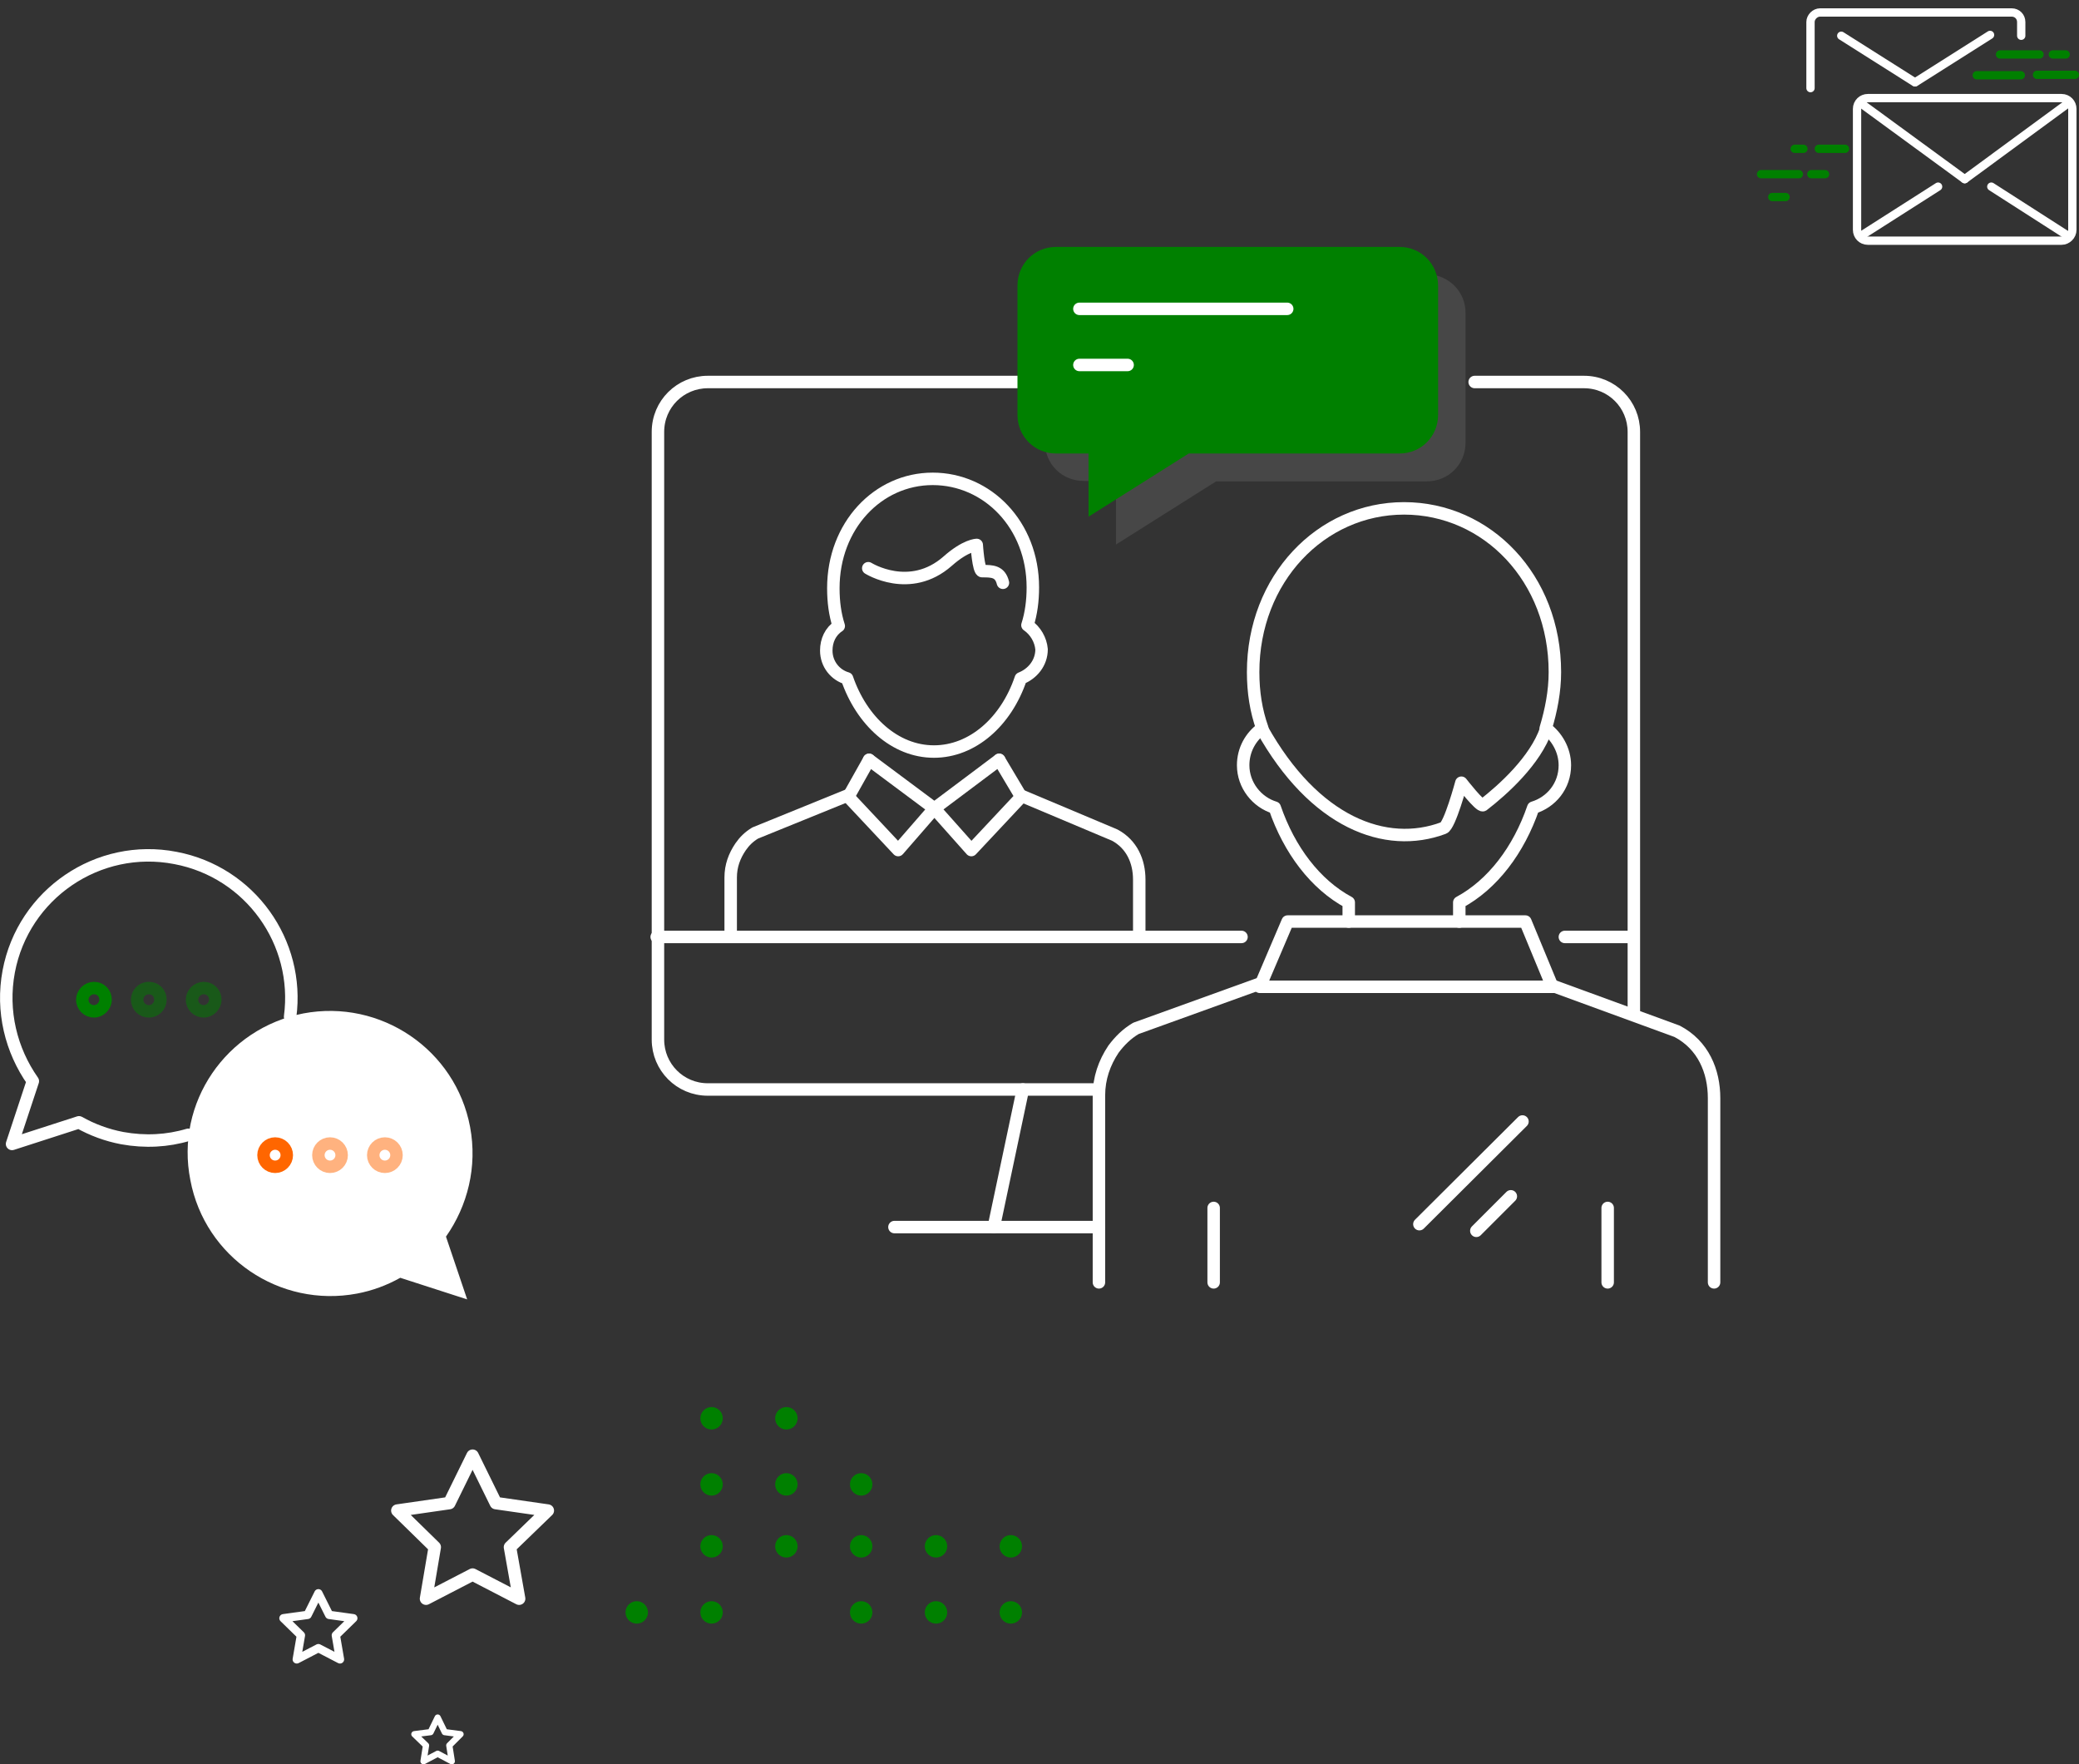 <?xml version="1.0" encoding="utf-8"?>
<!-- Generator: Adobe Illustrator 22.1.0, SVG Export Plug-In . SVG Version: 6.00 Build 0)  -->
<svg xmlns="http://www.w3.org/2000/svg" xmlns:xlink="http://www.w3.org/1999/xlink" x="0px" y="0px"
	 viewBox="0 0 500.2 424.4" style="enable-background:new 0 0 500.2 424.4;" xml:space="preserve">
<rect x="0" y="0" width="500.2" height="424.4" fill="#333333" stroke="none"/>
<style type="text/css">
	.contact-us-0{fill:none;stroke:#008000;}
	.contact-us-1{fill:#008000;}
	.contact-us-2{fill:none;stroke:#FFFFFF;}
	.contact-us-4{fill:#FFFFFF;}
	.contact-us-5{fill:none;stroke:#ff6600;}
</style>
<path class="contact-us-0 fill-none stroke-success" stroke-width="3" stroke-linecap="round" stroke-linejoin="round" stroke-miterlimit="10" d="M25.4,240.5c0,1.5-1.3,2.8-2.8,2.8s-2.8-1.2-2.8-2.8c0-1.5,1.3-2.8,2.8-2.8C24.2,237.7,25.4,238.9,25.4,240.5z"
	/>
<path class="contact-us-0 fill-none stroke-success" opacity=".5" stroke-width="3" stroke-linecap="round" stroke-linejoin="round" stroke-miterlimit="10" d="M38.6,240.5c0,1.5-1.2,2.8-2.8,2.8c-1.5,0-2.8-1.2-2.8-2.8c0-1.5,1.2-2.8,2.8-2.8S38.6,238.9,38.6,240.5z"/>
<path class="contact-us-0 fill-none stroke-success" opacity=".5" stroke-width="3" stroke-linecap="round" stroke-linejoin="round" stroke-miterlimit="10" d="M51.8,240.5c0,1.5-1.3,2.8-2.8,2.8s-2.8-1.2-2.8-2.8c0-1.5,1.3-2.8,2.8-2.8C50.6,237.7,51.8,238.9,51.8,240.5z"
	/>
<path class="contact-us-2 fill-none stroke-white" opacity=".5" stroke-width="3" stroke-linecap="round" stroke-linejoin="round" stroke-miterlimit="10" d="M103.4,265.1c0.8,1.4,1.4,2.9,1.9,4.5"/>
<path class="contact-us-2 fill-none stroke-white" opacity=".5" stroke-width="3" stroke-linecap="round" stroke-linejoin="round" stroke-miterlimit="10" d="M74.4,251.4c9.7-1.8,19.3,1.7,25.4,8.6"/>
<path class="contact-us-2 fill-none stroke-white" stroke-width="3" stroke-linecap="round" stroke-linejoin="round" stroke-miterlimit="10" d="M69.8,244.6c2.4-17.9-9.6-34.8-27.6-38.2c-18.6-3.6-36.6,8.7-40.1,27.3c-1.8,9.6,0.6,19,5.8,26.4l-5,15.1
	L19,270c3.2,1.8,6.7,3.1,10.4,3.8c5.5,1,10.9,0.7,15.9-0.8"/>
<path class="contact-us-4 fill-white" d="M73,243.8c18.6-3.5,36.6,8.7,40.1,27.3c1.8,9.6-0.6,19-5.8,26.4l5.1,15.1l-16.1-5.2c-3.2,1.8-6.7,3.1-10.4,3.8
	c-18.6,3.5-36.6-8.7-40.1-27.3C42.1,265.3,54.4,247.4,73,243.8z"/>
<circle class="contact-us-5 fill-none stroke-primary" opacity=".5" stroke-width="3" stroke-linecap="round" stroke-linejoin="round" stroke-miterlimit="10" cx="92.6" cy="277.9" r="2.8"/>
<circle class="contact-us-5 fill-none stroke-primary" opacity=".5" stroke-width="3" stroke-linecap="round" stroke-linejoin="round" stroke-miterlimit="10" cx="79.4" cy="277.9" r="2.8"/>
<circle class="contact-us-5 fill-none stroke-primary" stroke-width="3" stroke-linecap="round" stroke-linejoin="round" stroke-miterlimit="10" cx="66.2" cy="277.9" r="2.8"/>
<polygon class="contact-us-2 fill-none stroke-white" stroke-width="2" stroke-linecap="round" stroke-linejoin="round" stroke-miterlimit="10" points="76.6,383.3 79.2,388.5 85,389.3 80.8,393.4 81.8,399.2 76.6,396.5 71.4,399.2 72.4,393.4 68.2,389.3
	74,388.5 "/>
<polygon class="contact-us-2 fill-none stroke-white" stroke-width="3" stroke-linecap="round" stroke-linejoin="round" stroke-miterlimit="10" points="113.7,350.2 119.3,361.6 131.8,363.4 122.7,372.2 124.9,384.6 113.7,378.8 102.5,384.6 104.6,372.2
	95.6,363.4 108.1,361.6 "/>
<polygon class="contact-us-2 fill-none stroke-white" stroke-width="1.5" stroke-linecap="round" stroke-linejoin="round" stroke-miterlimit="10" points="105.3,413.2 107,416.7 110.8,417.2 108.1,419.9 108.7,423.7 105.3,421.9 101.9,423.7 102.5,419.9
	99.7,417.2 103.6,416.7 "/>
<g>
	<g>
		<circle class="contact-us-1 fill-success" cx="243.2" cy="372" r="2.7"/>
		<circle class="contact-us-1 fill-success" cx="243.2" cy="387.9" r="2.7"/>
	</g>
	<g>
		<circle class="contact-us-1 fill-success" cx="225.2" cy="372" r="2.7"/>
		<circle class="contact-us-1 fill-success" cx="225.2" cy="387.9" r="2.7"/>
	</g>
	<g>
		<circle class="contact-us-1 fill-success" cx="207.2" cy="372" r="2.7"/>
		<circle class="contact-us-1 fill-success" cx="207.2" cy="387.9" r="2.7"/>
	</g>
	<g>
		<circle class="contact-us-1 fill-success" cx="189.2" cy="372" r="2.7"/>
	</g>
	<g>
		<circle class="contact-us-1 fill-success" cx="171.2" cy="372" r="2.7"/>
		<circle class="contact-us-1 fill-success" cx="171.2" cy="387.9" r="2.7"/>
	</g>
	<g>
		<circle class="contact-us-1 fill-success" cx="171.2" cy="341.2" r="2.7"/>
		<circle class="contact-us-1 fill-success" cx="171.2" cy="357.1" r="2.7"/>
	</g>
	<g>
		<circle class="contact-us-1 fill-success" cx="189.2" cy="341.2" r="2.7"/>
		<circle class="contact-us-1 fill-success" cx="189.2" cy="357.1" r="2.7"/>
	</g>
	<g>
		<circle class="contact-us-1 fill-success" cx="207.2" cy="357.1" r="2.7"/>
	</g>
	<g>
		<circle class="contact-us-1 fill-success" cx="153.2" cy="387.9" r="2.7"/>
	</g>
</g>
<polygon class="contact-us-2 fill-none stroke-white" stroke-width="3" stroke-linecap="round" stroke-linejoin="round" stroke-miterlimit="10" points="309.8,221.7 367,221.7 373.5,237.4 303.1,237.4 "/>
<g>
	<path class="contact-us-2 fill-none stroke-white" stroke-width="3" stroke-linecap="round" stroke-linejoin="round" stroke-miterlimit="10" d="M354.8,91.9h26.3c6.7,0,12,5.4,12,12v139.6"/>
	<path class="contact-us-2 fill-none stroke-white" stroke-width="3" stroke-linecap="round" stroke-linejoin="round" stroke-miterlimit="10" d="M264.4,262.1h-94.1c-6.7,0-12-5.4-12-12V103.9c0-6.7,5.4-12,12-12h83.3"/>
	<path class="contact-us-2 fill-none stroke-white" stroke-width="3" stroke-linecap="round" stroke-linejoin="round" stroke-miterlimit="10" d="M393.1,250.2"/>
	<path class="contact-us-2 fill-none stroke-white" stroke-width="3" stroke-linecap="round" stroke-linejoin="round" stroke-miterlimit="10" d="M370.2,225.4"/>
	<line class="contact-us-2 fill-none stroke-white" stroke-width="3" stroke-linecap="round" stroke-linejoin="round" stroke-miterlimit="10" x1="158" y1="225.4" x2="298.7" y2="225.4"/>
	<line class="contact-us-2 fill-none stroke-white" stroke-width="3" stroke-linecap="round" stroke-linejoin="round" stroke-miterlimit="10" x1="376.5" y1="225.4" x2="391.8" y2="225.4"/>
	<path class="contact-us-2 fill-none stroke-white" stroke-width="3" stroke-linecap="round" stroke-linejoin="round" stroke-miterlimit="10" d="M174.3,225.4"/>
	<g>
		<line class="contact-us-2 fill-none stroke-white" stroke-width="3" stroke-linecap="round" stroke-linejoin="round" stroke-miterlimit="10" x1="246.1" y1="262.1" x2="239.1" y2="295.2"/>
	</g>
	<line class="contact-us-2 fill-none stroke-white" stroke-width="3" stroke-linecap="round" stroke-linejoin="round" stroke-miterlimit="10" x1="264.4" y1="295.2" x2="215.2" y2="295.2"/>
</g>
<g>
	<path class="contact-us-2 fill-none stroke-white" stroke-width="3" stroke-linecap="round" stroke-linejoin="round" stroke-miterlimit="10" d="M247.2,150.4c0.9-2.8,1.3-5.9,1.3-9.1c0-15-10.9-26.1-24.1-26.1s-23.9,11.3-23.9,26.3c0,3.3,0.4,6.3,1.3,9.1
		c-2,1.3-3,3.5-3,5.9c0,3.3,2.2,5.9,5,6.7c3.5,10.2,11.5,17.6,20.9,17.6c9.3,0,17.4-7.2,20.9-17.6c2.8-1.1,5-3.7,5-7
		C250.4,153.9,249.1,151.7,247.2,150.4z"/>
	<path class="contact-us-2 fill-none stroke-white" stroke-width="3" stroke-linecap="round" stroke-linejoin="round" stroke-miterlimit="10" d="M241.3,140.2c-0.7-2.8-2.6-2.8-5-2.8c-0.9,0-1.3-6.3-1.3-6.3s-2.6,0-7,3.9c-9.1,8-19.1,1.7-19.1,1.7"/>
	<g>
		<path class="contact-us-2 fill-none stroke-white" stroke-width="3" stroke-linecap="round" stroke-linejoin="round" stroke-miterlimit="10" d="M202,143"/>
		<path class="contact-us-2 fill-none stroke-white" stroke-width="3" stroke-linecap="round" stroke-linejoin="round" stroke-miterlimit="10" d="M245.4,191.3l22.8,9.6c4.1,2.2,5.9,6.3,5.9,10.7v0.9v12.2"/>
		<polyline class="contact-us-2 fill-none stroke-white" stroke-width="3" stroke-linecap="round" stroke-linejoin="round" stroke-miterlimit="10" points="224.8,194.5 233.7,204.5 245.7,191.7 240.4,182.8 		"/>
		<path class="contact-us-2 fill-none stroke-white" stroke-width="3" stroke-linecap="round" stroke-linejoin="round" stroke-miterlimit="10" d="M204.1,191.3l-22.4,9.1c-1.5,0.9-2.6,2-3.5,3.3c-1.5,2.2-2.4,4.6-2.4,7.4v13.5"/>
		<path class="contact-us-2 fill-none stroke-white" stroke-width="3" stroke-linecap="round" stroke-linejoin="round" stroke-miterlimit="10" d="M202.8,155.8"/>
		<polyline class="contact-us-2 fill-none stroke-white" stroke-width="3" stroke-linecap="round" stroke-linejoin="round" stroke-miterlimit="10" points="224.8,194.5 216.1,204.5 204.1,191.7 209.1,182.8 		"/>
		<line class="contact-us-2 fill-none stroke-white" stroke-width="3" stroke-linecap="round" stroke-linejoin="round" stroke-miterlimit="10" x1="240.4" y1="182.8" x2="224.8" y2="194.5"/>
		<line class="contact-us-2 fill-none stroke-white" stroke-width="3" stroke-linecap="round" stroke-linejoin="round" stroke-miterlimit="10" x1="209.1" y1="182.8" x2="224.8" y2="194.5"/>
	</g>
</g>
<line class="contact-us-2 fill-none stroke-white" stroke-width="3" stroke-linecap="round" stroke-linejoin="round" stroke-miterlimit="10" x1="292" y1="290.6" x2="292" y2="308.5"/>
<line class="contact-us-2 fill-none stroke-white" stroke-width="3" stroke-linecap="round" stroke-linejoin="round" stroke-miterlimit="10" x1="386.8" y1="290.6" x2="386.8" y2="308.5"/>
<g class="contact-us-12">
	<path class="contact-us-2 fill-none stroke-white" stroke-width="3" stroke-linecap="round" stroke-linejoin="round" stroke-miterlimit="10" d="M351.1,221.7v-4.6c8-4.3,14.3-12.6,17.8-22.8c4.3-1.3,7.6-5.2,7.6-10.2c0-3.7-2-7-4.6-8.9
		c1.3-4.3,2.2-8.9,2.2-13.5c0-22.6-16.3-39.4-36.3-39.4c-20,0-36.3,17-36.3,39.4c0,4.8,0.7,9.3,2.2,13.5c-2.8,2-4.6,5.2-4.6,8.9
		c0,4.8,3.3,8.9,7.6,10.2c3.5,10.2,9.8,18.5,17.8,22.8v4.6"/>
	<path class="contact-us-2 fill-none stroke-white" stroke-width="3" stroke-linecap="round" stroke-linejoin="round" stroke-miterlimit="10" d="M412.4,308.5v-43v-1.3c0-6.5-2.6-12.8-8.9-16.1l-29.8-10.9v0.2"/>
	<path class="contact-us-2 fill-none stroke-white" stroke-width="3" stroke-linecap="round" stroke-linejoin="round" stroke-miterlimit="10" d="M303.5,236.5l-30.2,10.9c-2.2,1.3-3.9,3-5.4,5c-2.2,3.3-3.5,7-3.5,11.1v45"/>
</g>
<line class="contact-us-2 fill-none stroke-white" stroke-width="3" stroke-linecap="round" stroke-linejoin="round" stroke-miterlimit="10" x1="366.3" y1="269.8" x2="341.5" y2="294.5"/>
<line class="contact-us-2 fill-none stroke-white" stroke-width="3" stroke-linecap="round" stroke-linejoin="round" stroke-miterlimit="10" x1="363.5" y1="287.8" x2="355.2" y2="296.1"/>
<path class="contact-us-2 fill-none stroke-white" stroke-width="3" stroke-linecap="round" stroke-linejoin="round" stroke-miterlimit="10" d="M372,175.4c-2.6,7.6-10.4,14.6-15.2,18.3c-0.7,0.4-5.2-5.4-5.2-5.4s-2.8,10.4-4.3,10.9
	c-13.9,5.2-31.1-1.3-43.7-23.9"/>
<path class="contact-us-4 fill-white" opacity=".1" d="M343.3,66h-82.6c-5.2,0-9.3,4.1-9.3,9.3v31.1c0,5.2,4.1,9.3,9.3,9.3h7.8V131l24.1-15.2h50.7
	c5.2,0,9.3-4.1,9.3-9.3V75.4C352.7,70.2,348.5,66,343.3,66z"/>
<g>
	<g>
		<path class="contact-us-1 fill-success" d="M336.7,59.4h-82.6c-5.2,0-9.3,4.1-9.3,9.3v31.1c0,5.2,4.1,9.3,9.3,9.3h7.8v15.2l24.1-15.2h50.7
			c5.2,0,9.3-4.1,9.3-9.3V68.8C346,63.5,341.9,59.4,336.7,59.4z"/>
		<g>
			<line class="contact-us-2 fill-none stroke-white" stroke-width="3" stroke-linecap="round" stroke-linejoin="round" stroke-miterlimit="10" x1="309.7" y1="74.3" x2="259.7" y2="74.3"/>
			<line class="contact-us-2 fill-none stroke-white" stroke-width="3" stroke-linecap="round" stroke-linejoin="round" stroke-miterlimit="10" x1="271.3" y1="87.8" x2="259.7" y2="87.8"/>
		</g>
	</g>
</g>
<line class="contact-us-0 fill-none stroke-success" stroke-width="2" stroke-linecap="round" stroke-linejoin="round" stroke-miterlimit="10" x1="437.6" y1="35.8" x2="443.9" y2="35.8"/>
<line class="contact-us-0 fill-none stroke-success" stroke-width="2" stroke-linecap="round" stroke-linejoin="round" stroke-miterlimit="10" x1="439.1" y1="41.9" x2="435.8" y2="41.9"/>
<line class="contact-us-0 fill-none stroke-success" stroke-width="2" stroke-linecap="round" stroke-linejoin="round" stroke-miterlimit="10" x1="426.4" y1="47.4" x2="429.6" y2="47.4"/>
<line class="contact-us-0 fill-none stroke-success" stroke-width="2" stroke-linecap="round" stroke-linejoin="round" stroke-miterlimit="10" x1="432.8" y1="41.9" x2="423.7" y2="41.9"/>
<line class="contact-us-0 fill-none stroke-success" stroke-width="2" stroke-linecap="round" stroke-linejoin="round" stroke-miterlimit="10" x1="433.9" y1="35.8" x2="431.8" y2="35.8"/>
<g>
	<line class="contact-us-2 fill-none stroke-white" stroke-width="2" stroke-linecap="round" stroke-linejoin="round" stroke-miterlimit="10" x1="479.1" y1="44.9" x2="497.5" y2="56.7"/>
	<line class="contact-us-2 fill-none stroke-white" stroke-width="2" stroke-linecap="round" stroke-linejoin="round" stroke-miterlimit="10" x1="466.3" y1="44.9" x2="447.8" y2="56.7"/>
	<line class="contact-us-2 fill-none stroke-white" stroke-width="2" stroke-linecap="round" stroke-linejoin="round" stroke-miterlimit="10" x1="447.8" y1="24.9" x2="472.7" y2="43.1"/>
	<line class="contact-us-2 fill-none stroke-white" stroke-width="2" stroke-linecap="round" stroke-linejoin="round" stroke-miterlimit="10" x1="497.5" y1="24.9" x2="472.7" y2="43.1"/>
</g>
<path class="contact-us-2 fill-none stroke-white" stroke-width="2" stroke-linecap="round" stroke-linejoin="round" stroke-miterlimit="10" d="M496,57.9h-46.6c-1.5,0-2.6-1.2-2.6-2.6V26.2c0-1.5,1.2-2.6,2.6-2.6H496c1.5,0,2.6,1.2,2.6,2.6v29.1
	C498.6,56.7,497.4,57.9,496,57.9z"/>
<path class="contact-us-2 fill-none stroke-white" stroke-width="2" stroke-linecap="round" stroke-linejoin="round" stroke-miterlimit="10" d="M485.9,60.5"/>
<line class="contact-us-0 fill-none stroke-success" stroke-width="2" stroke-linecap="round" stroke-linejoin="round" stroke-miterlimit="10" x1="475.6" y1="18.1" x2="486.2" y2="18.1"/>
<line class="contact-us-0 fill-none stroke-success" stroke-width="2" stroke-linecap="round" stroke-linejoin="round" stroke-miterlimit="10" x1="497" y1="13.1" x2="493.9" y2="13.1"/>
<line class="contact-us-0 fill-none stroke-success" stroke-width="2" stroke-linecap="round" stroke-linejoin="round" stroke-miterlimit="10" x1="490.7" y1="13.1" x2="481.2" y2="13.1"/>
<line class="contact-us-0 fill-none stroke-success" stroke-width="2" stroke-linecap="round" stroke-linejoin="round" stroke-miterlimit="10" x1="490.1" y1="18" x2="499.2" y2="18"/>
<path class="contact-us-2 fill-none stroke-white" stroke-width="2" stroke-linecap="round" stroke-linejoin="round" stroke-miterlimit="10" d="M435.6,21.2V5.3c0-1.2,1.1-2.3,2.3-2.3H484c1.3,0,2.3,1,2.3,2.3v3.3"/>
<g>
	<line class="contact-us-2 fill-none stroke-white" stroke-width="2" stroke-linecap="round" stroke-linejoin="round" stroke-miterlimit="10" x1="443" y1="8.6" x2="460.7" y2="19.8"/>
	<line class="contact-us-2 fill-none stroke-white" stroke-width="2" stroke-linecap="round" stroke-linejoin="round" stroke-miterlimit="10" x1="478.8" y1="8.4" x2="460.8" y2="19.8"/>
</g>
<path class="contact-us-2 fill-none stroke-white" stroke-width="2" stroke-linecap="round" stroke-linejoin="round" stroke-miterlimit="10" d="M447.5,0"/>
</svg>
